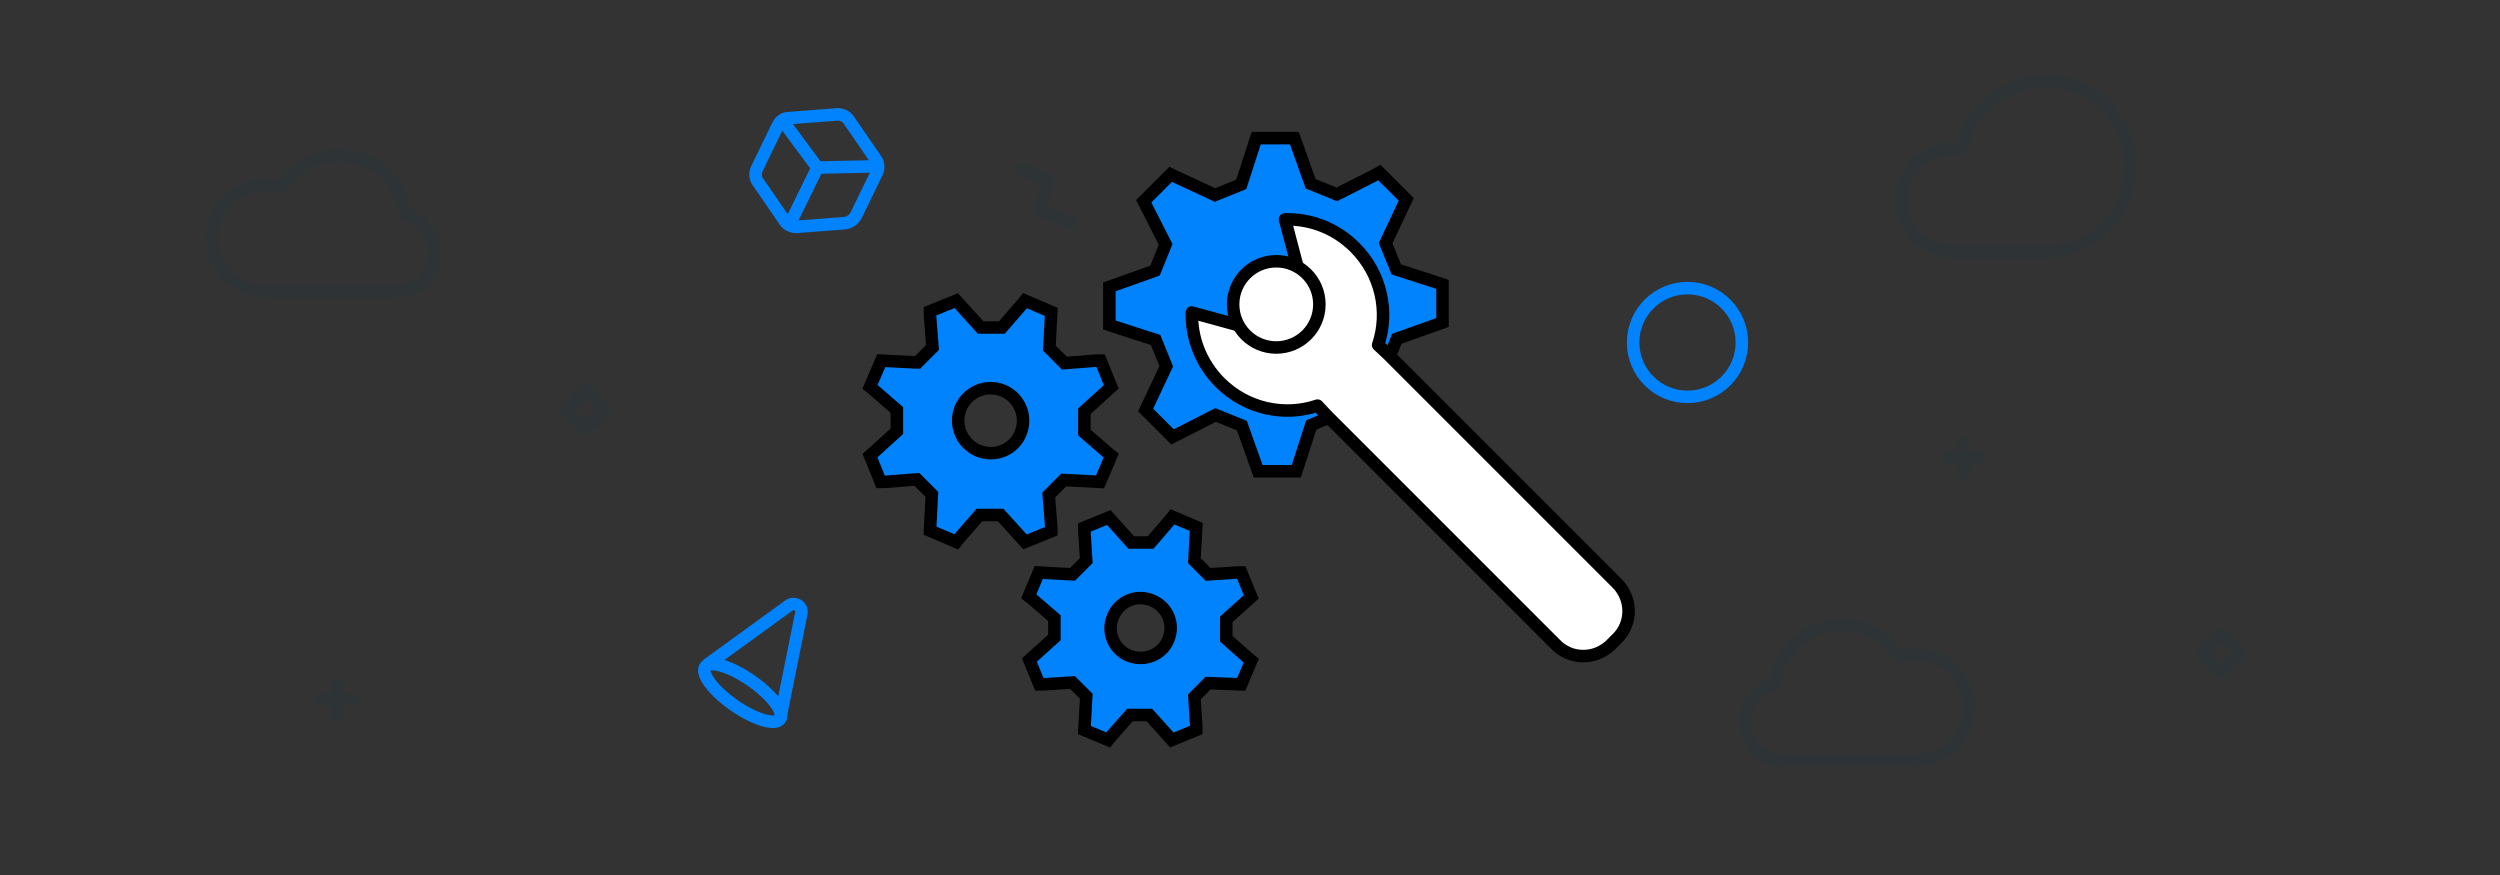 <?xml version="1.0" encoding="utf-8"?>
<!-- Generator: Adobe Illustrator 22.0.1, SVG Export Plug-In . SVG Version: 6.00 Build 0)  -->
<svg version="1.1" id="Layer_1" xmlns="http://www.w3.org/2000/svg" xmlns:xlink="http://www.w3.org/1999/xlink" x="0px" y="0px"
	 viewBox="0 0 400 140" style="enable-background:new 0 0 400 140;" xml:space="preserve">
<rect x="0" y="0" width="400" height="140" fill="#333333" stroke="none"/>
<style type="text/css">
	.st0{opacity:0.1;fill:none;stroke:#013F4F;stroke-width:2;stroke-linecap:round;stroke-linejoin:round;stroke-miterlimit:10;}
	.st1{opacity:0.1;}
	.st2{fill:none;stroke:#013F4F;stroke-width:2;stroke-linecap:round;stroke-linejoin:round;stroke-miterlimit:10;}
	.st3{fill:#0083FD;stroke:#000000;stroke-width:2;stroke-miterlimit:10;}
	.st4{fill:#FFFFFF;stroke:#000000;stroke-width:2;stroke-linecap:round;stroke-linejoin:round;stroke-miterlimit:10;}
	.st5{fill:none;stroke:#0083FD;stroke-width:2;stroke-miterlimit:10;}
	.st6{fill:#FFFFFF;stroke:#000000;stroke-width:2;stroke-miterlimit:10;}
</style>
<path class="st0" d="M64.9,34.4c-0.6-5.4-5.2-9.5-10.7-9.5c-3.9,0-7.3,2-9.2,5.1c-0.8-0.3-1.7-0.4-2.6-0.4c-4.7,0-8.5,3.8-8.5,8.5
	c0,4.7,3.8,8.5,8.5,8.5h21.1c3.4,0,6.1-2.7,6.1-6.1C69.6,37.4,67.6,35,64.9,34.4z"/>
<g class="st1">
	<line class="st2" x1="314.2" y1="70.8" x2="314.2" y2="75.8"/>
	<line class="st2" x1="316.7" y1="73.3" x2="311.7" y2="73.3"/>
</g>
<g class="st1">
	<line class="st2" x1="54" y1="109.4" x2="54" y2="114.4"/>
	<line class="st2" x1="56.5" y1="111.9" x2="51.5" y2="111.9"/>
</g>
<polyline class="st0" points="163.6,27.2 167.7,28.9 166.4,33.7 171.5,35.6 "/>
<polygon class="st0" points="355.5,101.4 352.3,104.7 355.4,107.6 358.5,104.6 "/>
<polygon class="st0" points="93.8,62.3 90.6,65.7 93.7,68.6 96.9,65.6 "/>
<path class="st0" d="M284,109.5c0.6-5.4,5.2-9.5,10.7-9.5c3.9,0,7.3,2,9.2,5.1c0.8-0.3,1.7-0.4,2.6-0.4c4.7,0,8.5,3.8,8.5,8.5
	c0,4.7-3.8,8.5-8.5,8.5h-21.1c-3.4,0-6.1-2.7-6.1-6.1C279.3,112.5,281.3,110.1,284,109.5z"/>
<g>
	<path class="st3" d="M222.4,56.9l1.1-2.7l7.3-2.6l0-6.1l-0.9-0.3l-6.5-2.1l-1.7-4.2l3.3-7l-4.3-4.3L220,28l-6.1,3.1l-4.2-1.7
		l-2.6-7.3l-6.1,0l-0.3,0.9l-2.1,6.5l-4.2,1.7l-7.1-3.3l-4.3,4.3l0.4,0.8l3.1,6.1l-1.7,4.2l-7.3,2.6l0,6.1l0.9,0.3l6.5,2.1l1.7,4.2
		l-3.3,7l4.3,4.3l0.8-0.4l6.1-3.1l4.2,1.7l2.6,7.3l6.1,0l0.3-0.9l2.1-6.5l2.6-1.1"/>
</g>
<g>
	<circle class="st4" cx="253" cy="97.5" r="3.7"/>
</g>
<g>
	<path class="st3" d="M176,77.1l1.8-4.2l-0.5-0.4l-3.8-3.3l0-3.4l4.3-3.9l-1.7-4.2l-0.7,0l-5.1,0.4l-2.4-2.4l0.3-5.8l-4.2-1.8
		l-0.4,0.5l-3.3,3.8l-3.4,0l-3.9-4.3l-4.2,1.7l0,0.7l0.4,5.1l-2.4,2.4l-5.8-0.3l-1.8,4.2l0.5,0.4l3.8,3.3l0,3.4l-4.3,3.9l1.7,4.2
		l0.7,0l5.1-0.4l2.4,2.4l-0.3,5.8l4.2,1.8l0.4-0.5l3.3-3.8l3.4,0l3.9,4.3l4.2-1.7l0-0.7l-0.4-5.1l2.4-2.4L176,77.1z M156.5,72.1
		c-2.6-1.1-3.9-4.1-2.8-6.8c1.1-2.6,4.1-3.9,6.8-2.8c2.6,1.1,3.9,4.1,2.8,6.8C162.2,72,159.2,73.2,156.5,72.1z"/>
</g>
<g>
	<path class="st3" d="M198.6,109.5l1.6-3.8l-0.5-0.4l-3.5-3.1l0-3.1l4-3.6l-1.6-3.9l-0.6,0l-4.7,0.3l-2.2-2.2l0.3-5.4l-3.8-1.6
		l-0.4,0.5l-3.1,3.6l-3.1,0l-3.6-4l-3.9,1.6l0,0.6l0.3,4.7l-2.2,2.2l-5.4-0.3l-1.6,3.8l0.5,0.4l3.6,3.1l0,3.1l-4,3.6l1.6,3.9l0.6,0
		l4.7-0.3l2.2,2.2l-0.3,5.4l3.8,1.6l0.4-0.5l3.1-3.5l3.1,0l3.6,4l3.9-1.6l0-0.6l-0.3-4.7l2.2-2.2L198.6,109.5z M180.6,104.9
		c-2.4-1-3.6-3.8-2.5-6.3c1-2.4,3.8-3.6,6.3-2.5c2.4,1,3.6,3.8,2.5,6.3C185.9,104.8,183.1,105.9,180.6,104.9z"/>
</g>
<circle class="st5" cx="270" cy="54.8" r="8.7"/>
<g>
	<path class="st5" d="M113.1,106.4l13.1-9.5c0.9-0.7,2.3,0.1,2,1.3l-3.4,16.9"/>
	<ellipse transform="matrix(0.571 -0.821 0.821 0.571 -40.059 145.084)" class="st5" cx="118.8" cy="110.9" rx="2.4" ry="7.3"/>
</g>
<g>
	<path class="st5" d="M124.5,20l-3.4,7c-0.3,0.6-0.3,1.4,0.1,2l4.4,6.4c0.4,0.6,1.1,0.9,1.8,0.9l7.8-0.6c0.7-0.1,1.3-0.5,1.7-1.1
		l3.4-7c0.3-0.6,0.3-1.4-0.1-2l-4.4-6.4c-0.4-0.6-1.1-0.9-1.8-0.9l-7.8,0.6C125.4,18.9,124.8,19.4,124.5,20z"/>
	<path class="st5" d="M125,19l5.4,7.3c0.2,0.3,0.6,0.5,1.1,0.5l9.3-0.2"/>
	<line class="st5" x1="130.9" y1="26.6" x2="126.2" y2="36.2"/>
</g>
<path class="st0" d="M327.3,12.9c-6.6,0-12.1,4.7-13.4,10.9c-0.4-0.1-0.9-0.1-1.4-0.1c-4.6,0-8.3,3.7-8.3,8.3c0,4.5,3.5,8.1,7.9,8.3
	v0h15.1c7.6,0,13.7-6.1,13.7-13.7S334.8,12.9,327.3,12.9z"/>
<path class="st4" d="M207.5,42.3l-1.9-7.2c4.1-0.1,8.1,1.4,11.2,4.5l0,0c4.2,4.2,5.5,10.3,3.7,15.6l1.6,1.5l36.6,36.6
	c2.5,2.5,2.5,6.5,0,8.9l-0.9,0.9c-2.5,2.5-6.5,2.5-8.9,0l-36.6-36.6l-1.5-1.6c-5.3,1.8-11.4,0.5-15.6-3.7l0,0
	c-3.1-3.1-4.6-7.2-4.5-11.2l7.3,2"/>
<circle class="st6" cx="204.2" cy="48.7" r="6.9"/>
</svg>
